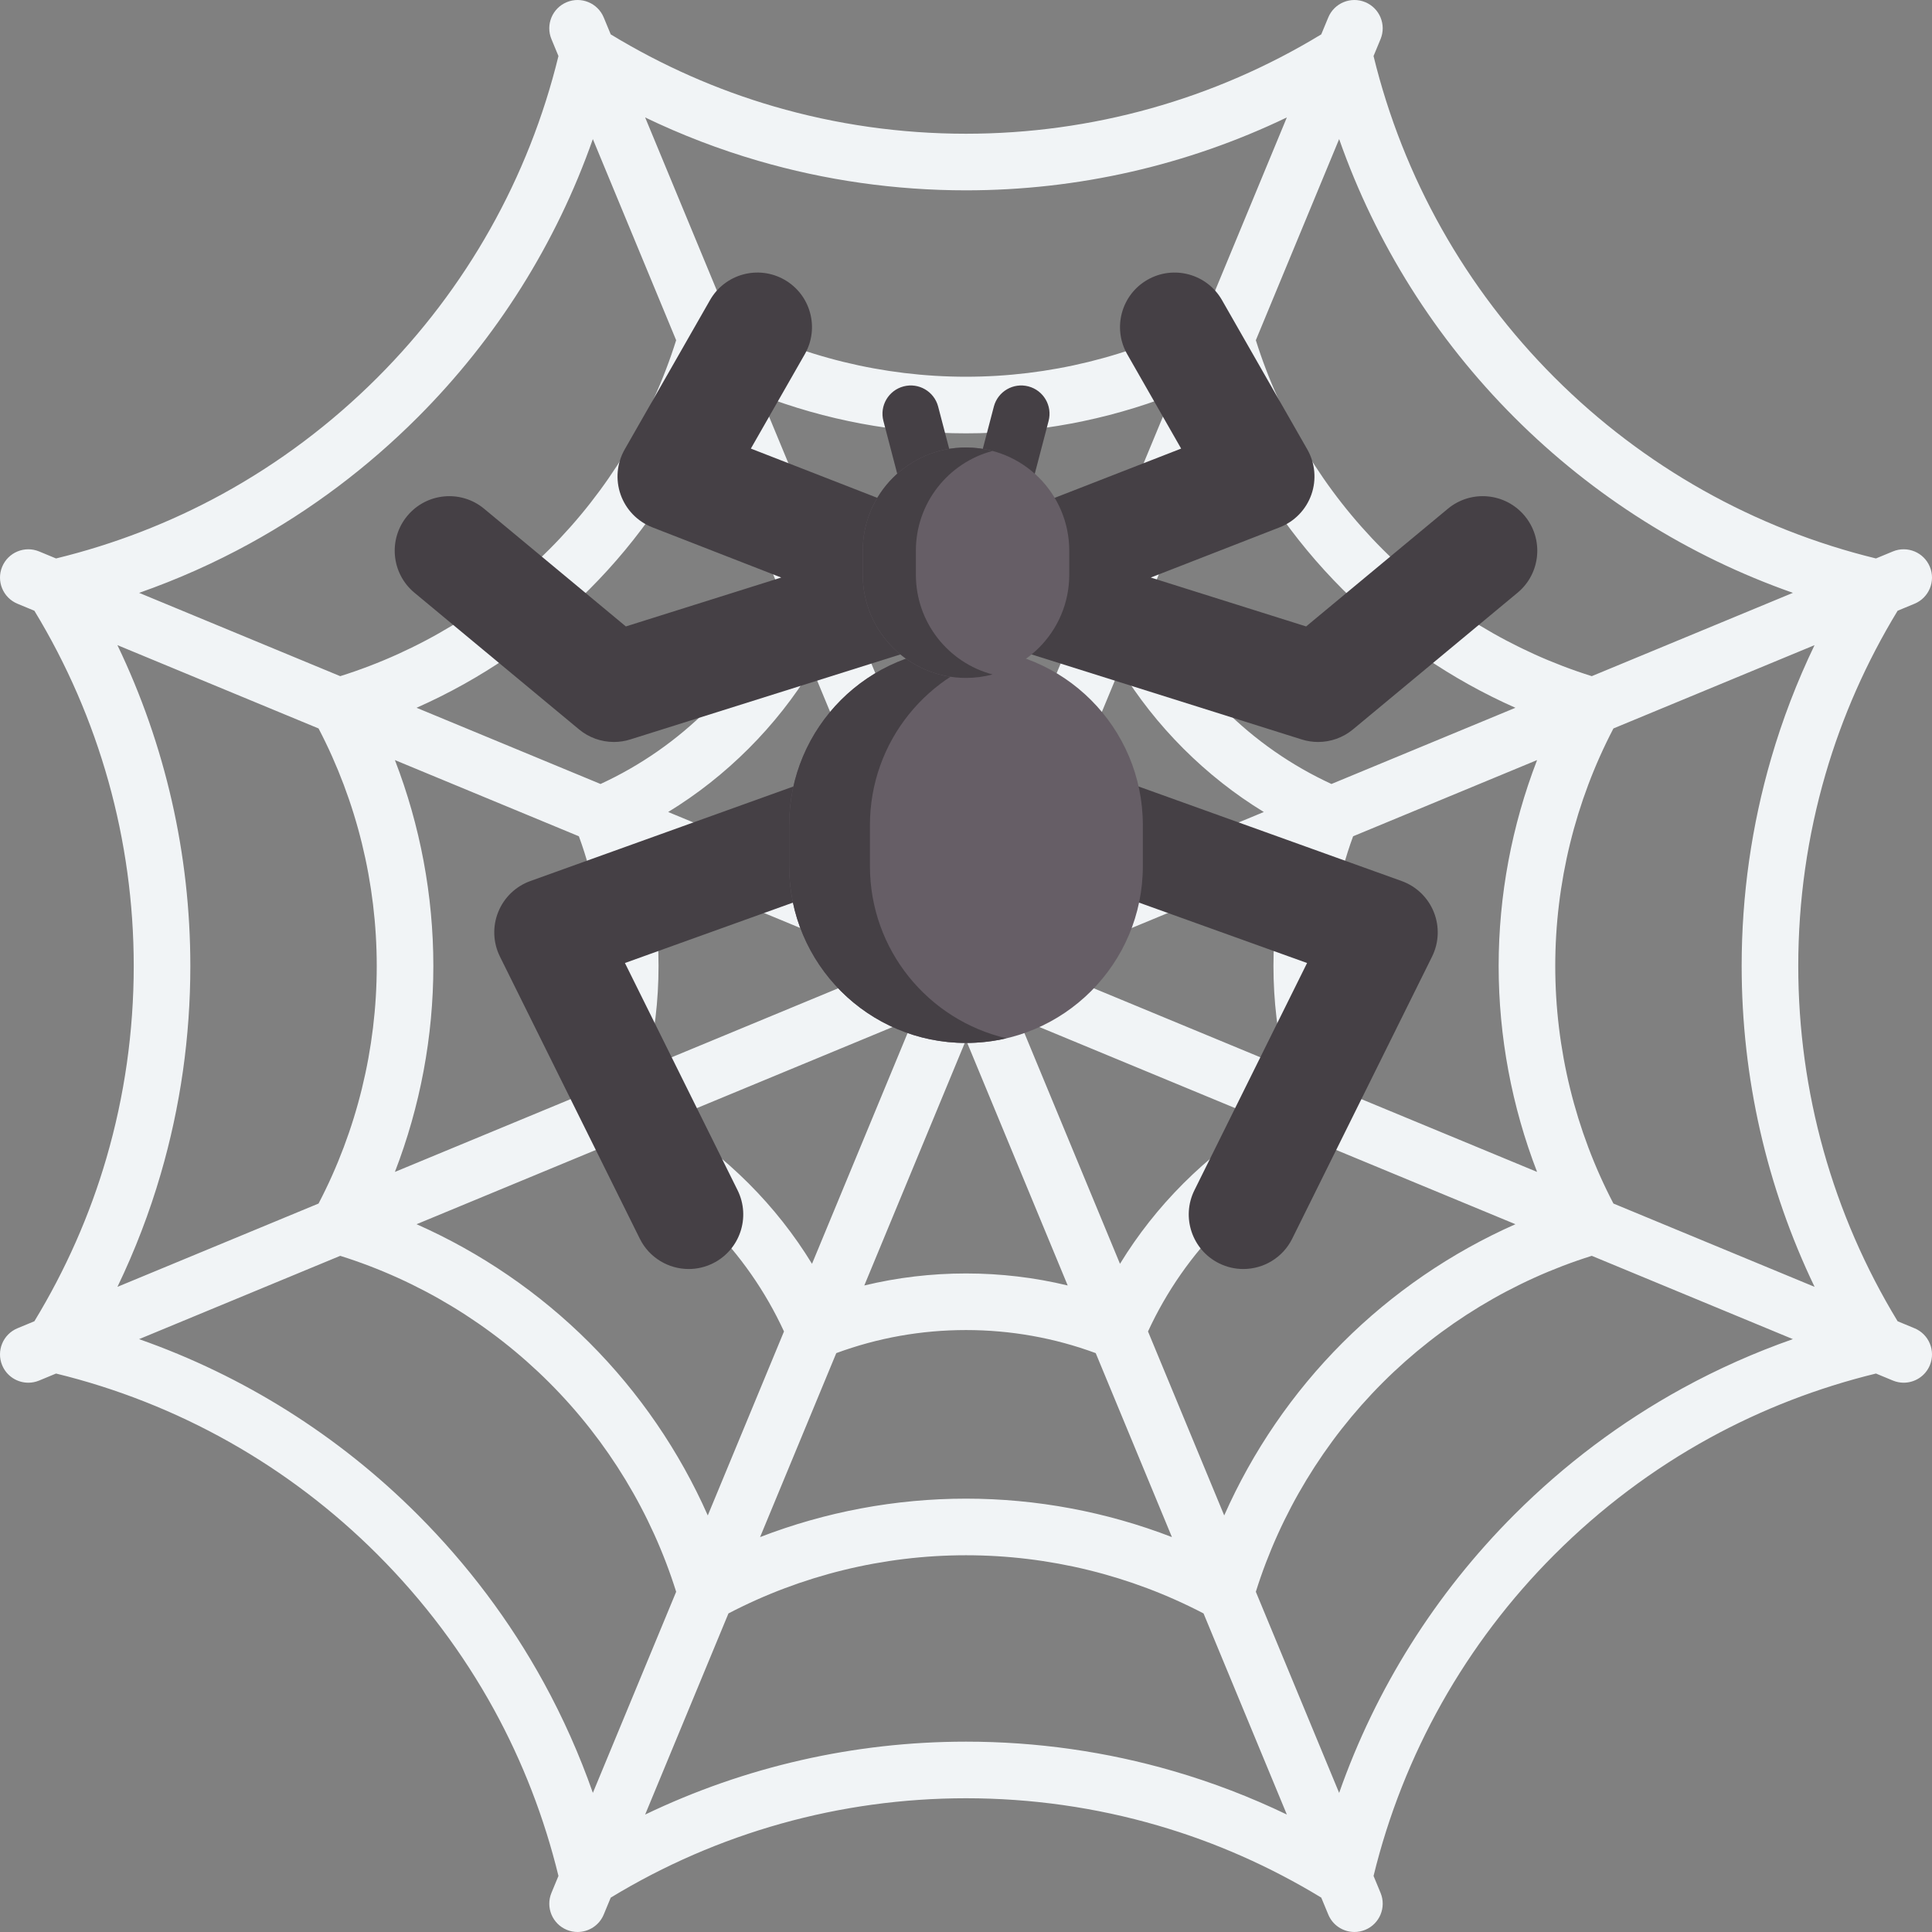 <svg id="Capa_1" enable-background="new 0 0 512 512" height="512" viewBox="0 0 512 512" width="512" xmlns="http://www.w3.org/2000/svg"><rect x="0" y="0" width="512" height="512" fill="#808080" stroke="none"/><g><path d="m507.368 352.002-4.477-1.854c-17.22-28.32-26.333-60.813-26.333-94.148 0-17.294 2.433-34.409 7.231-50.875 4.411-15.162 10.848-29.7 19.1-43.272l4.479-1.855c3.827-1.585 5.645-5.973 4.059-9.799-1.585-3.827-5.972-5.644-9.799-4.059l-4.482 1.857c-32.202-7.851-61.618-24.384-85.184-47.959-23.575-23.566-40.108-52.982-47.959-85.183l1.856-4.482c1.586-3.827-.231-8.214-4.059-9.799-3.825-1.583-8.214.232-9.799 4.059l-1.854 4.477c-28.32 17.22-60.813 26.333-94.148 26.333-17.297 0-34.412-2.433-50.875-7.231-15.16-4.41-29.698-10.846-43.272-19.099l-1.855-4.479c-1.585-3.827-5.973-5.643-9.799-4.059-3.827 1.585-5.644 5.972-4.059 9.799l1.857 4.483c-7.851 32.202-24.384 61.618-47.958 85.183-12.254 12.254-26.073 22.639-41.073 30.867-13.869 7.608-28.701 13.336-44.108 17.092l-4.484-1.857c-3.827-1.584-8.214.232-9.799 4.059s.232 8.214 4.059 9.799l4.477 1.855c17.218 28.317 26.332 60.808 26.332 94.145 0 17.297-2.433 34.412-7.231 50.875-4.41 15.161-10.847 29.699-19.1 43.273l-4.478 1.855c-3.827 1.585-5.644 5.973-4.059 9.799 1.196 2.888 3.989 4.632 6.932 4.632.957 0 1.929-.184 2.867-.573l4.483-1.857c32.202 7.85 61.618 24.384 85.183 47.958 12.254 12.254 22.639 26.074 30.867 41.073 7.608 13.869 13.336 28.701 17.092 44.108l-1.857 4.484c-1.585 3.827.232 8.214 4.059 9.799.938.389 1.911.573 2.867.573 2.943 0 5.736-1.744 6.932-4.632l1.854-4.477c28.319-17.219 60.811-26.333 94.148-26.333 17.297 0 34.412 2.433 50.875 7.231 15.16 4.41 29.699 10.846 43.273 19.1l1.855 4.478c1.196 2.888 3.988 4.632 6.932 4.632.956 0 1.929-.184 2.867-.573 3.827-1.585 5.644-5.973 4.059-9.799l-1.856-4.482c7.85-32.201 24.384-61.617 47.96-85.184 12.254-12.254 26.073-22.639 41.072-30.867 13.871-7.608 28.704-13.336 44.11-17.092l4.484 1.857c.938.389 1.91.573 2.867.573 2.942 0 5.735-1.744 6.932-4.632 1.582-3.824-.236-8.212-4.063-9.797zm-37.98-151.071c-5.195 17.826-7.83 36.354-7.83 55.068 0 29.615 6.641 58.627 19.327 85.032l-53.307-22.08c-10.085-19.305-15.419-41.007-15.419-62.951 0-21.945 5.334-43.647 15.419-62.953l53.294-22.075c-4.646 9.663-8.493 19.679-11.484 29.959zm-172.579-23.857c4.701 7.689 10.316 14.823 16.805 21.312s13.621 12.104 21.31 16.805l-65.067 26.952zm-40.809 59.328-26.952-65.068c8.761 2.113 17.776 3.186 26.952 3.186s18.19-1.073 26.951-3.186zm-13.858 5.74-65.067-26.951c7.689-4.701 14.822-10.316 21.311-16.805 6.488-6.488 12.103-13.621 16.805-21.31zm-5.741 13.858-65.067 26.952c2.113-8.761 3.186-17.776 3.186-26.952s-1.073-18.19-3.186-26.951zm5.741 13.858-26.951 65.067c-4.701-7.689-10.316-14.822-16.805-21.311-6.488-6.488-13.621-12.103-21.31-16.805zm13.858 5.74 26.952 65.068c-8.761-2.113-17.775-3.186-26.952-3.186-9.176 0-18.19 1.073-26.951 3.186zm13.857-5.74 65.067 26.952c-7.689 4.701-14.822 10.316-21.311 16.805s-12.104 13.621-16.805 21.31zm5.741-13.858 65.067-26.952c-2.113 8.761-3.186 17.775-3.186 26.952s1.073 18.191 3.185 26.951zm77.253-48.235c-10.609-4.895-20.237-11.593-28.629-19.986-8.394-8.393-15.092-18.022-19.987-28.632l20.194-48.754c7.514 16.975 18.16 32.566 31.385 45.792 13.226 13.226 28.816 23.871 45.791 31.385zm-62.474-54.357c-10.964 4.04-22.508 6.112-34.376 6.112-11.869 0-23.414-2.072-34.378-6.113l-20.195-48.754c17.317 6.69 35.868 10.188 54.573 10.188 18.704 0 37.254-3.497 54.571-10.187zm-82.612 5.741c-4.895 10.61-11.593 20.238-19.986 28.63-8.393 8.393-18.021 15.09-28.631 19.986l-48.755-20.195c16.975-7.514 32.566-18.159 45.792-31.385s23.871-28.816 31.384-45.791zm-54.357 62.474c4.04 10.964 6.112 22.508 6.112 34.376 0 11.869-2.072 23.413-6.113 34.378l-48.754 20.195c6.69-17.317 10.187-35.868 10.187-54.572s-3.497-37.255-10.187-54.571zm5.741 82.612c10.61 4.895 20.238 11.593 28.63 19.986 8.393 8.393 15.09 18.021 19.986 28.631l-20.195 48.755c-7.514-16.975-18.159-32.566-31.385-45.792s-28.816-23.87-45.791-31.384zm62.474 54.357c10.964-4.041 22.508-6.113 34.377-6.113s23.413 2.072 34.378 6.113l20.195 48.754c-17.317-6.69-35.868-10.187-54.572-10.187s-37.255 3.497-54.571 10.187zm82.611-5.741c4.895-10.609 11.593-20.237 19.986-28.63 8.393-8.392 18.022-15.09 28.631-19.986l48.754 20.195c-16.975 7.514-32.566 18.159-45.792 31.385-13.225 13.225-23.87 28.816-31.384 45.792zm54.356-62.475c-4.04-10.963-6.111-22.506-6.111-34.376s2.071-23.414 6.111-34.377l48.755-20.195c-6.69 17.316-10.187 35.867-10.187 54.572s3.497 37.255 10.186 54.571zm42.764-179.733c20.938 20.945 46.143 36.765 73.785 46.468l-53.301 22.078c-20.783-6.52-39.901-18.093-55.416-33.61-15.517-15.516-27.092-34.634-33.612-55.418l22.078-53.302c9.703 27.642 25.522 52.847 46.466 73.784zm-200.422-68.031c17.823 5.195 36.35 7.83 55.068 7.83 29.617 0 58.626-6.64 85.032-19.325l-22.08 53.306c-19.307 10.084-41.01 15.418-62.952 15.418-21.944 0-43.646-5.334-62.953-15.42l-22.075-53.294c9.663 4.647 19.68 8.495 29.96 11.485zm-134.754 101.444c16.246-8.912 31.207-20.153 44.465-33.411 20.946-20.938 36.765-46.142 46.468-73.785l22.078 53.302c-6.52 20.783-18.094 39.9-33.61 55.417-15.517 15.517-34.635 27.091-55.418 33.611l-53.291-22.075c10.107-3.544 19.911-7.904 29.308-13.059zm-23.566 167.012c5.195-17.823 7.83-36.351 7.83-55.068 0-29.617-6.641-58.627-19.326-85.032l53.306 22.08c10.085 19.306 15.419 41.008 15.419 62.952s-5.333 43.646-15.419 62.953l-53.295 22.075c4.647-9.663 8.495-19.68 11.485-29.96zm101.444 134.754c-8.912-16.246-20.153-31.207-33.411-44.465-20.937-20.946-46.142-36.765-73.784-46.468l53.302-22.078c20.783 6.52 39.899 18.094 55.417 33.61 15.517 15.517 27.091 34.635 33.611 55.418l-22.074 53.291c-3.546-10.107-7.906-19.911-13.061-29.308zm167.012 23.566c-17.822-5.195-36.35-7.83-55.068-7.83-29.617 0-58.627 6.641-85.032 19.326l22.08-53.306c19.306-10.085 41.008-15.419 62.952-15.419s43.646 5.334 62.953 15.419l22.075 53.294c-9.664-4.646-19.681-8.494-29.96-11.484zm134.753-101.445c-16.246 8.912-31.206 20.153-44.465 33.411-20.946 20.939-36.766 46.144-46.468 73.786l-22.078-53.302c6.521-20.784 18.095-39.902 33.611-55.418 15.516-15.517 34.634-27.091 55.417-33.611l53.292 22.074c-10.107 3.545-19.912 7.906-29.309 13.06z" fill="#f1f4f6"/><g><g fill="#454045"><g><path d="m246.515 136.851c-3.329 0-6.369-2.232-7.25-5.603l-5.155-19.696c-1.049-4.007 1.349-8.106 5.356-9.155 4.004-1.049 8.105 1.349 9.154 5.356l5.155 19.696c1.049 4.007-1.349 8.106-5.356 9.155-.636.167-1.276.247-1.904.247z"/><path d="m265.484 136.851c-.629 0-1.268-.08-1.904-.246-4.007-1.049-6.405-5.147-5.356-9.155l5.155-19.696c1.049-4.007 5.146-6.406 9.155-5.356 4.007 1.049 6.405 5.147 5.356 9.155l-5.155 19.696c-.883 3.37-3.923 5.602-7.251 5.602z"/></g><path d="m404.06 136.713c-5.104-6.145-14.22-6.989-20.363-1.887l-37.558 31.187-41.173-12.959 34.173-13.313c3.919-1.527 6.98-4.685 8.383-8.651 1.404-3.966 1.01-8.346-1.077-11.998l-22.613-39.572c-3.963-6.935-12.797-9.342-19.73-5.381-6.934 3.962-9.343 12.796-5.38 19.73l14.293 25.012-34.901 13.596c-5.747 2.239-9.237 7.751-9.199 13.572-3.34 1.7-6.022 4.684-7.236 8.54-2.398 7.618 1.834 15.737 9.452 18.135l73.843 23.242c1.423.448 2.886.667 4.34.667 3.33 0 6.608-1.151 9.239-3.336l43.621-36.222c6.144-5.101 6.988-14.218 1.886-20.362z"/><path d="m371.444 233.482-82.138-29.523c-7.515-2.702-15.797 1.201-18.499 8.717-2.701 7.515 1.201 15.798 8.717 18.499l66.864 24.033-29.85 60.208c-3.548 7.155-.623 15.832 6.532 19.379 2.065 1.023 4.254 1.508 6.412 1.508 5.322 0 10.442-2.95 12.966-8.04l37.061-74.749c1.833-3.696 2-7.997.459-11.824s-4.641-6.813-8.524-8.208z"/><path d="m107.94 136.713c5.104-6.145 14.22-6.989 20.363-1.887l37.558 31.187 41.173-12.959-34.173-13.313c-3.919-1.527-6.98-4.685-8.383-8.651-1.404-3.966-1.01-8.346 1.077-11.998l22.613-39.573c3.963-6.935 12.797-9.342 19.73-5.381 6.934 3.962 9.343 12.796 5.38 19.73l-14.293 25.012 34.901 13.596c5.747 2.239 9.237 7.751 9.199 13.572 3.34 1.7 6.022 4.684 7.236 8.54 2.398 7.618-1.834 15.737-9.452 18.135l-73.843 23.242c-1.423.448-2.886.667-4.34.667-3.33 0-6.608-1.151-9.239-3.336l-43.621-36.222c-6.144-5.1-6.988-14.217-1.886-20.361z"/><path d="m140.556 233.482 82.138-29.523c7.515-2.702 15.797 1.201 18.499 8.717 2.701 7.515-1.201 15.798-8.717 18.499l-66.864 24.033 29.85 60.208c3.548 7.155.623 15.832-6.532 19.379-2.065 1.023-4.254 1.508-6.412 1.508-5.322 0-10.442-2.95-12.966-8.04l-37.061-74.749c-1.833-3.696-2-7.997-.459-11.824s4.641-6.813 8.524-8.208z"/></g><path d="m256 276.395c-25.884 0-46.866-20.983-46.866-46.866v-10.868c0-25.884 20.983-46.866 46.866-46.866 25.884 0 46.866 20.983 46.866 46.866v10.868c0 25.883-20.982 46.866-46.866 46.866z" fill="#665e66"/><path d="m266.713 275.158c-3.44.8-7.02 1.23-10.71 1.23h-.01c-25.88 0-46.86-20.98-46.86-46.86v-10.87c0-25.88 20.98-46.87 46.86-46.87h.01c3.69 0 7.27.43 10.71 1.23-20.74 4.84-36.17 23.44-36.17 45.64v10.87c.001 22.2 15.43 40.79 36.17 45.63z" fill="#454045"/><path d="m256 179.66c-15.113 0-27.364-12.251-27.364-27.364v-6.345c0-15.113 12.251-27.364 27.364-27.364 15.113 0 27.364 12.251 27.364 27.364v6.345c0 15.113-12.252 27.364-27.364 27.364z" fill="#665e66"/><path d="m263.036 178.736c-2.24.6-4.6.92-7.04.92-15.11 0-27.36-12.25-27.36-27.36v-6.35c0-15.11 12.25-27.36 27.36-27.36 2.44 0 4.8.32 7.04.92-11.7 3.1-20.32 13.76-20.32 26.44v6.35c0 12.68 8.62 23.34 20.32 26.44z" fill="#454045"/></g></g></svg>